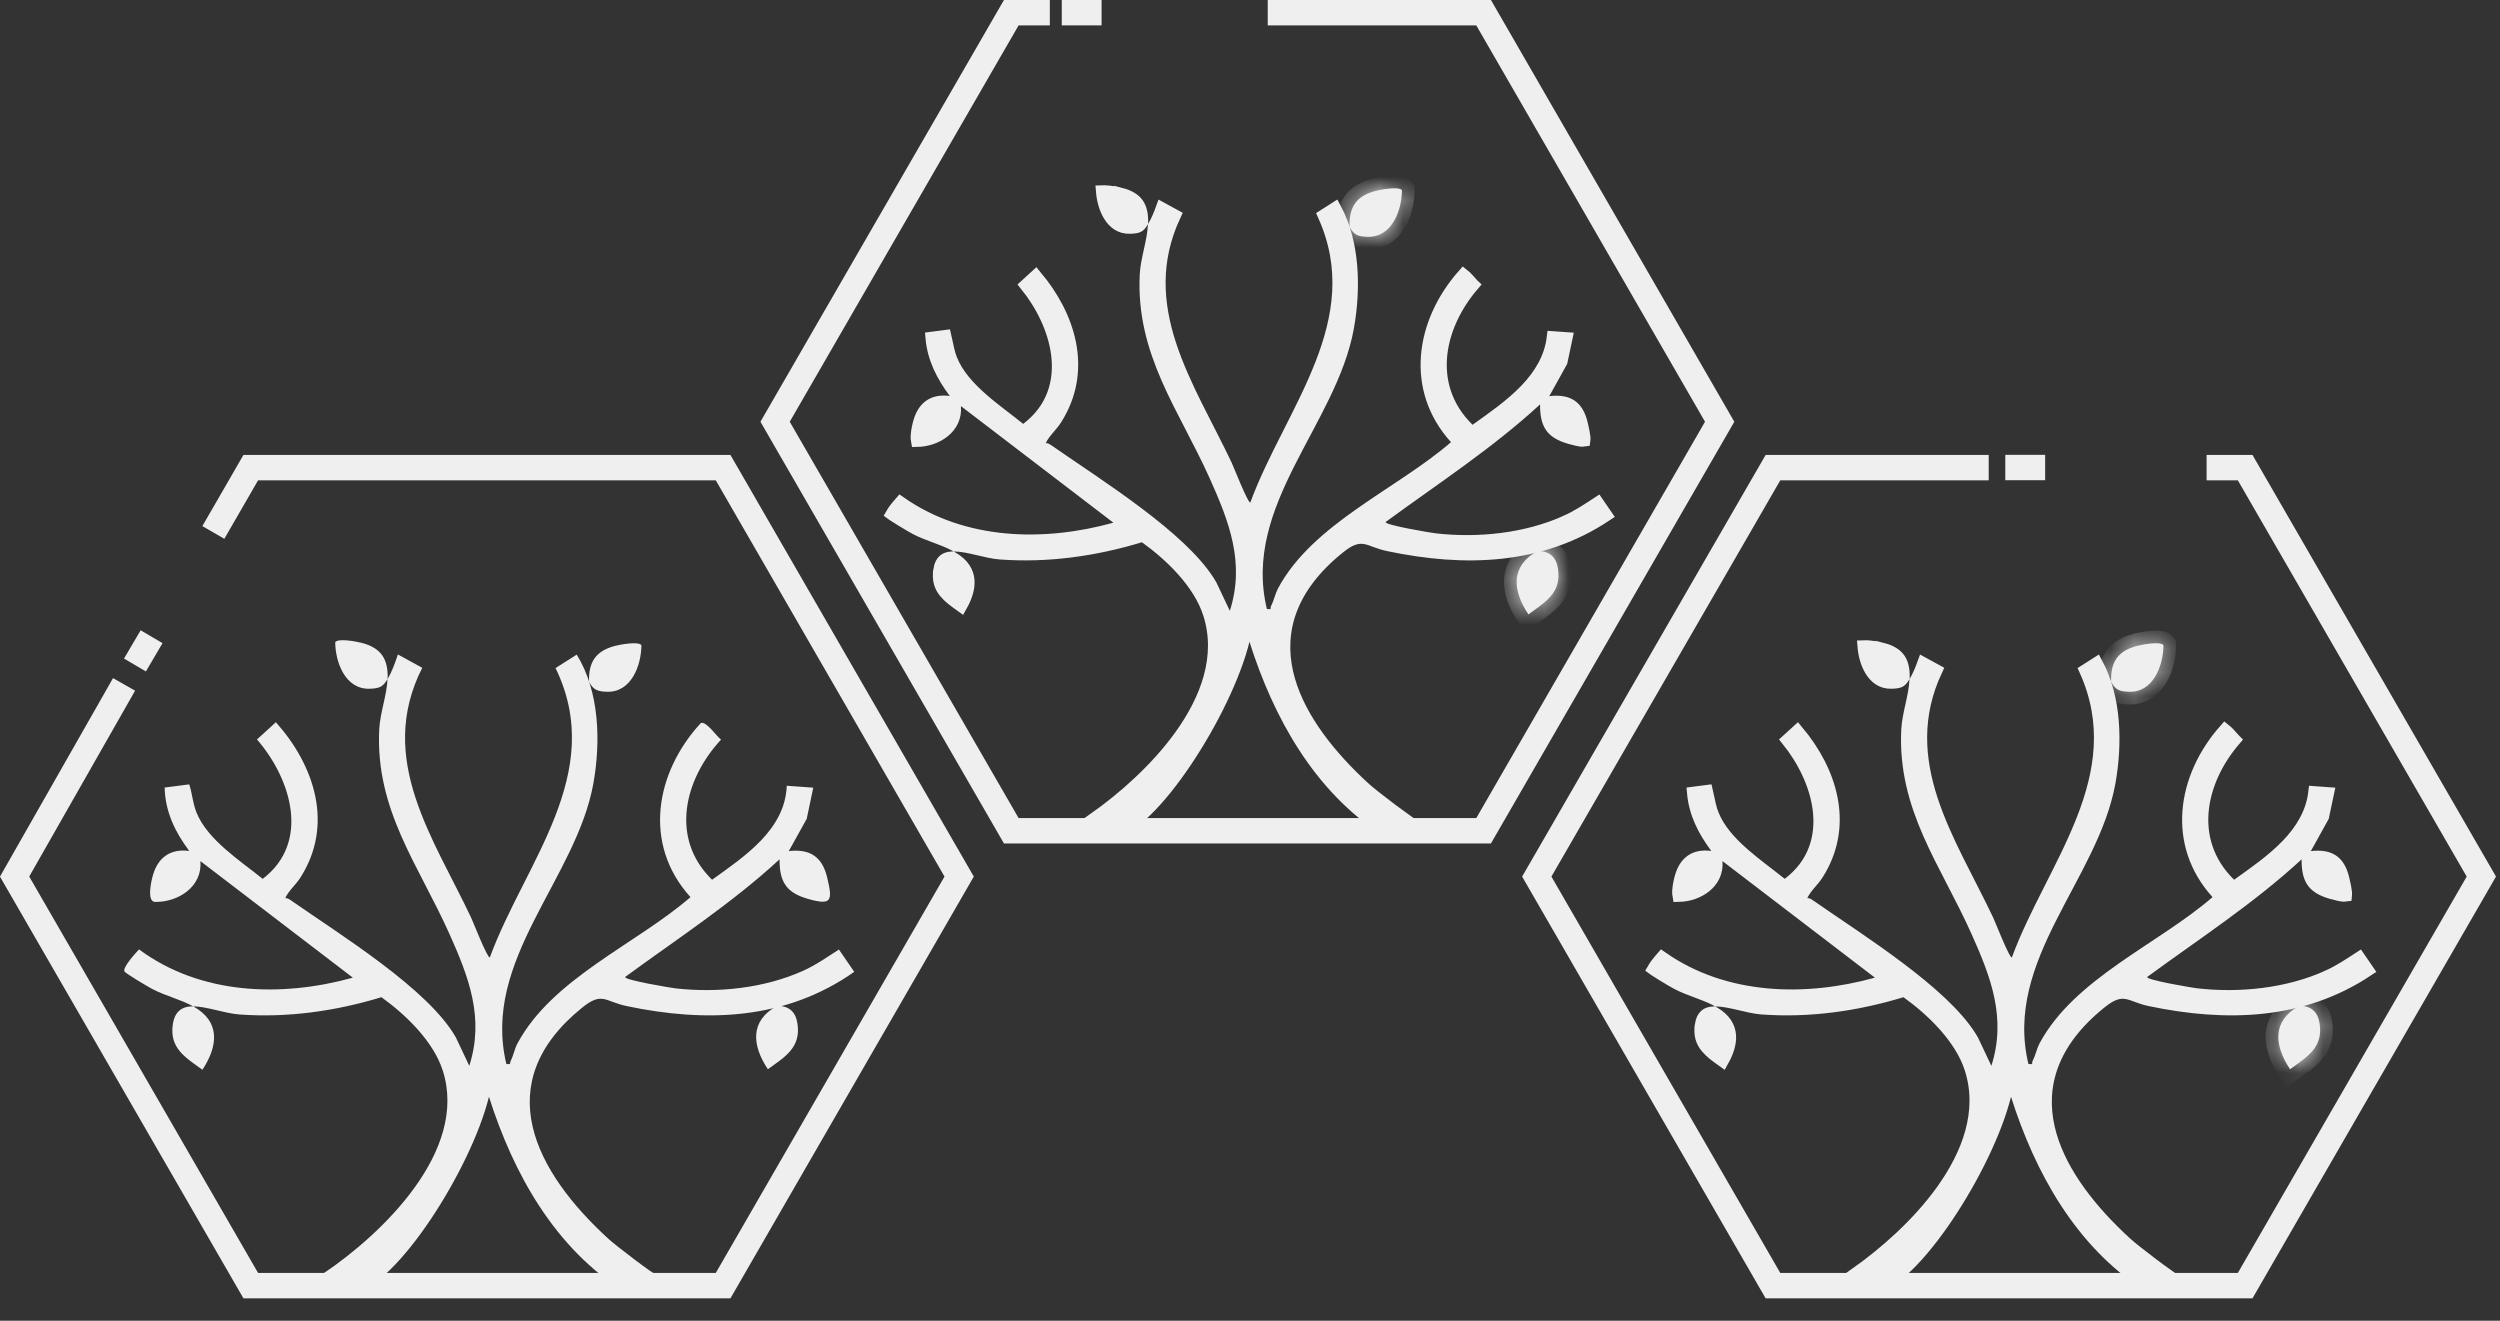 <svg width="106" height="56" viewBox="0 0 106 56" fill="none" xmlns="http://www.w3.org/2000/svg">
<rect x="0" y="0" width="106" height="56" fill="#333333" stroke="none"/>
<g clip-path="url(#clip0_1_793)">
<path d="M56.605 8.842C57.392 10.302 57.435 12.23 57.139 13.886C56.961 14.867 56.584 15.817 56.126 16.768C55.659 17.734 55.14 18.646 54.646 19.627C53.678 21.55 52.9 23.581 53.454 25.882L53.495 26.055L53.67 26.084C53.729 26.094 53.798 26.103 53.862 26.096C53.897 26.092 53.946 26.082 53.997 26.052C54.052 26.019 54.092 25.972 54.116 25.921C54.137 25.877 54.143 25.835 54.145 25.818C54.146 25.808 54.146 25.8 54.146 25.795C54.208 25.668 54.256 25.527 54.294 25.41C54.338 25.277 54.376 25.167 54.425 25.075C55.133 23.755 56.347 22.733 57.702 21.782C59.036 20.844 60.536 19.959 61.7 18.95L61.908 18.771L61.722 18.567C59.847 16.503 60.273 13.684 62.051 11.668C62.095 11.703 62.148 11.751 62.209 11.815C62.288 11.898 62.362 11.985 62.439 12.071C62.442 12.074 62.446 12.077 62.449 12.08C61.733 12.916 61.228 13.933 61.103 14.975C60.968 16.108 61.284 17.261 62.249 18.203L62.412 18.361L62.594 18.229C63.271 17.743 64.07 17.197 64.704 16.534C65.283 15.928 65.743 15.205 65.851 14.313L66.402 14.352L66.195 15.332L65.491 16.602L65.117 16.948C63.109 18.8 60.822 20.282 58.589 21.918L58.485 21.995L58.48 22.124C58.477 22.212 58.514 22.277 58.541 22.312C58.567 22.346 58.596 22.37 58.615 22.383C58.653 22.41 58.694 22.429 58.727 22.443C58.796 22.471 58.885 22.497 58.979 22.523C59.171 22.574 59.424 22.629 59.678 22.679C60.186 22.779 60.725 22.866 60.838 22.881H60.842C62.67 23.09 64.7 22.883 66.404 22.117L66.403 22.116C66.885 21.902 67.326 21.608 67.742 21.335L68.091 21.844C65.322 23.684 62.132 23.788 58.873 23.104C58.661 23.059 58.495 23.002 58.345 22.947C58.203 22.894 58.048 22.833 57.893 22.805C57.723 22.774 57.551 22.782 57.358 22.854C57.219 22.905 57.076 22.988 56.919 23.103L56.756 23.228C55.734 24.053 55.08 24.927 54.736 25.828C54.391 26.732 54.363 27.646 54.568 28.539C54.95 30.203 56.138 31.798 57.581 33.173L57.873 33.445C58.041 33.597 58.537 33.989 58.992 34.331C59.191 34.482 59.388 34.624 59.548 34.739L58.757 35.185C55.941 33.361 54.246 30.321 53.234 27.131L52.947 26.224L52.717 27.148C52.343 28.657 51.374 30.642 50.267 32.286C49.715 33.107 49.134 33.834 48.584 34.368C48.069 34.871 47.613 35.169 47.256 35.256L46.402 34.722C47.622 33.861 49.03 32.628 50.053 31.205C51.165 29.658 51.858 27.838 51.277 26.023C50.852 24.69 49.619 23.523 48.575 22.773L48.466 22.695L48.339 22.734C46.424 23.317 44.409 23.601 42.409 23.453H42.408C42.119 23.431 41.799 23.353 41.455 23.272C41.146 23.199 40.813 23.125 40.508 23.113C40.236 22.969 39.947 22.859 39.672 22.757C39.372 22.645 39.089 22.541 38.825 22.403L38.823 22.402C38.749 22.363 38.476 22.205 38.209 22.041C38.078 21.96 37.952 21.881 37.857 21.818C37.844 21.809 37.832 21.8 37.821 21.792C37.853 21.736 37.898 21.666 37.956 21.59C38.029 21.495 38.109 21.401 38.179 21.321C40.849 23.18 44.264 23.258 47.28 22.421L47.8 22.277L47.371 21.948L40.907 17.006L40.581 16.758L40.486 16.629C39.953 15.915 39.588 15.187 39.51 14.335L40.072 14.262C40.098 14.372 40.122 14.484 40.147 14.607C40.177 14.754 40.211 14.913 40.262 15.076L40.321 15.242C40.576 15.889 41.082 16.438 41.619 16.911C42.147 17.377 42.765 17.817 43.214 18.182L43.378 18.315L43.546 18.187C44.655 17.345 44.981 16.181 44.836 15.027C44.705 13.972 44.18 12.922 43.51 12.089L43.917 11.717C45.345 13.422 46 15.608 44.878 17.573L44.759 17.77C44.67 17.911 44.565 18.028 44.443 18.171C44.326 18.309 44.196 18.468 44.099 18.668L43.913 19.054H44.341C44.343 19.054 44.351 19.056 44.364 19.063C44.386 19.074 44.411 19.091 44.451 19.12L44.456 19.123C45.482 19.842 46.915 20.764 48.252 21.774C49.511 22.724 50.637 23.719 51.229 24.644L51.34 24.828L51.902 26.015L52.193 26.631L52.401 25.982C53.086 23.842 52.362 22.013 51.541 20.181C51.21 19.444 50.847 18.745 50.495 18.065C50.141 17.382 49.798 16.719 49.502 16.041C48.912 14.691 48.511 13.296 48.594 11.642C48.612 11.316 48.688 10.969 48.769 10.603C48.842 10.273 48.918 9.922 48.938 9.59C49.072 9.349 49.177 9.098 49.267 8.848L49.797 9.138C48.9 11.064 49.042 12.873 49.6 14.595C50.173 16.361 51.205 18.091 51.982 19.738L51.983 19.741C51.996 19.768 52.043 19.884 52.117 20.061C52.187 20.231 52.276 20.445 52.366 20.653C52.455 20.859 52.547 21.064 52.624 21.214C52.662 21.287 52.701 21.359 52.739 21.412C52.755 21.436 52.784 21.475 52.825 21.507C52.844 21.523 52.887 21.553 52.949 21.567C53.023 21.583 53.114 21.57 53.187 21.509L53.243 21.463L53.268 21.395C53.627 20.414 54.114 19.442 54.615 18.452C55.113 17.468 55.625 16.466 56.024 15.447C56.799 13.466 57.152 11.384 56.142 9.137L56.605 8.842ZM40.367 23.65C40.839 23.928 41.023 24.259 41.05 24.604C41.075 24.92 40.969 25.285 40.749 25.677C40.476 25.482 40.247 25.315 40.079 25.113C39.883 24.878 39.774 24.599 39.842 24.161L39.841 24.16C39.875 23.951 39.947 23.831 40.028 23.762C40.099 23.701 40.205 23.658 40.367 23.65ZM39.436 17.202C39.629 17.072 39.89 17.009 40.234 17.056L40.461 17.086L40.475 17.242C40.512 17.682 40.327 18.035 40.018 18.286C39.718 18.531 39.304 18.672 38.891 18.681C38.883 18.638 38.876 18.573 38.881 18.484C38.894 18.257 38.958 17.994 38.99 17.89L38.991 17.886C39.086 17.557 39.242 17.334 39.436 17.202ZM65.722 17.063C66.132 17.016 66.413 17.075 66.609 17.207C66.803 17.338 66.959 17.57 67.054 17.966C67.115 18.22 67.153 18.404 67.165 18.538C67.172 18.607 67.168 18.648 67.165 18.669C67.152 18.671 67.131 18.675 67.1 18.673C66.988 18.668 66.817 18.632 66.561 18.559H66.562C66.139 18.436 65.907 18.279 65.772 18.082C65.634 17.881 65.565 17.596 65.568 17.147V17.079L65.722 17.063ZM46.959 8.132C47.178 8.153 47.41 8.201 47.508 8.226V8.225C47.887 8.323 48.105 8.469 48.232 8.651C48.353 8.822 48.417 9.063 48.414 9.414C48.345 9.524 48.3 9.565 48.258 9.587C48.204 9.616 48.116 9.638 47.911 9.643H47.909C47.516 9.655 47.233 9.45 47.034 9.117C46.862 8.831 46.766 8.465 46.738 8.125C46.799 8.123 46.875 8.124 46.959 8.132Z" fill="#EFEFEF" stroke="#EFEFEF" stroke-width="0.538"/>
<mask id="path-2-inside-1_1_793" fill="white">
<path d="M65.761 22.964C65.197 23.254 65.734 23.066 65.197 23.362C65.686 23.362 65.976 23.598 66.057 24.104C66.218 25.136 65.525 25.523 64.804 26.051C64.132 25.04 64.029 24.002 65.197 23.362C64.621 23.367 64.954 23.254 64.331 23.302"/>
</mask>
<path d="M65.761 22.964C65.197 23.254 65.734 23.066 65.197 23.362C65.686 23.362 65.976 23.598 66.057 24.104C66.218 25.136 65.525 25.523 64.804 26.051C64.132 25.04 64.029 24.002 65.197 23.362C64.621 23.367 64.954 23.254 64.331 23.302" fill="#EFEFEF"/>
<path d="M66.057 24.104L66.588 24.021L66.588 24.019L66.057 24.104ZM64.804 26.051L64.356 26.348L64.668 26.817L65.121 26.485L64.804 26.051ZM65.761 22.964L65.515 22.485C65.375 22.557 65.266 22.618 65.189 22.675C65.151 22.704 65.083 22.758 65.027 22.843C64.955 22.953 64.94 23.055 64.935 23.092C64.934 23.102 64.941 23.014 64.991 22.924C65.032 22.849 65.08 22.809 65.087 22.803C65.097 22.794 65.072 22.816 64.937 22.89L65.197 23.362L65.456 23.833C65.59 23.759 65.699 23.693 65.777 23.628C65.819 23.593 65.884 23.532 65.934 23.441C65.961 23.392 65.979 23.342 65.99 23.296C65.999 23.258 66.003 23.221 66.002 23.229C65.999 23.253 65.986 23.343 65.925 23.436C65.88 23.503 65.833 23.537 65.831 23.538C65.829 23.54 65.865 23.515 66.007 23.442L65.761 22.964ZM65.197 23.362V23.899C65.356 23.899 65.413 23.937 65.432 23.953C65.45 23.968 65.499 24.02 65.526 24.189L66.057 24.104L66.588 24.019C66.534 23.682 66.398 23.363 66.128 23.133C65.859 22.904 65.526 22.824 65.197 22.824V23.362ZM66.057 24.104L65.526 24.187C65.582 24.546 65.495 24.746 65.348 24.922C65.16 25.148 64.889 25.322 64.487 25.616L64.804 26.051L65.121 26.485C65.439 26.252 65.876 25.969 66.174 25.611C66.514 25.204 66.694 24.694 66.588 24.021L66.057 24.104ZM64.804 26.051L65.252 25.753C64.946 25.293 64.824 24.903 64.847 24.609C64.866 24.358 64.999 24.084 65.455 23.833L65.197 23.362L64.938 22.89C64.228 23.28 63.827 23.845 63.774 24.525C63.725 25.163 63.989 25.797 64.356 26.348L64.804 26.051ZM65.197 23.362L65.192 22.824C65.061 22.825 65.007 22.819 64.987 22.816C64.979 22.815 64.99 22.818 64.947 22.804C64.778 22.75 64.62 22.741 64.289 22.766L64.331 23.302L64.372 23.839C64.52 23.827 64.588 23.827 64.618 23.829C64.63 23.83 64.63 23.83 64.623 23.829C64.615 23.827 64.61 23.826 64.616 23.828C64.64 23.835 64.715 23.863 64.825 23.879C64.925 23.895 65.044 23.901 65.201 23.899L65.197 23.362Z" fill="#EFEFEF" mask="url(#path-2-inside-1_1_793)"/>
<mask id="path-4-inside-2_1_793" fill="white">
<path d="M56.662 8.992C56.662 8.992 57.033 9.304 57.221 9.632C57.194 8.782 57.501 8.309 58.329 8.094C58.544 8.04 59.313 7.889 59.442 8.067C59.437 8.917 59.017 10.073 57.985 10.041C57.56 10.03 57.409 9.949 57.226 9.632"/>
</mask>
<path d="M56.662 8.992C56.662 8.992 57.033 9.304 57.221 9.632C57.194 8.782 57.501 8.309 58.329 8.094C58.544 8.04 59.313 7.889 59.442 8.067C59.437 8.917 59.017 10.073 57.985 10.041C57.56 10.03 57.409 9.949 57.226 9.632" fill="#EFEFEF"/>
<path d="M57.221 9.632L56.755 9.9L57.758 9.615L57.221 9.632ZM58.329 8.094L58.198 7.572L58.194 7.573L58.329 8.094ZM59.442 8.067L59.98 8.07L59.981 7.894L59.877 7.751L59.442 8.067ZM57.985 10.041L58.001 9.503L57.998 9.503L57.985 10.041ZM56.662 8.992C56.316 9.404 56.316 9.404 56.316 9.403C56.316 9.403 56.315 9.403 56.315 9.403C56.315 9.403 56.315 9.403 56.315 9.403C56.315 9.403 56.315 9.403 56.315 9.403C56.315 9.403 56.315 9.403 56.315 9.403C56.315 9.403 56.315 9.403 56.316 9.404C56.318 9.405 56.321 9.408 56.325 9.411C56.332 9.418 56.345 9.429 56.36 9.443C56.392 9.472 56.437 9.514 56.486 9.565C56.591 9.672 56.694 9.794 56.755 9.9L57.221 9.632L57.687 9.364C57.56 9.142 57.383 8.944 57.255 8.813C57.188 8.745 57.129 8.688 57.085 8.648C57.063 8.628 57.045 8.612 57.031 8.601C57.025 8.595 57.02 8.59 57.016 8.587C57.014 8.585 57.012 8.584 57.011 8.583C57.01 8.582 57.009 8.582 57.009 8.581C57.009 8.581 57.008 8.581 57.008 8.581C57.008 8.581 57.008 8.581 57.008 8.58C57.008 8.58 57.008 8.58 57.008 8.58C57.008 8.58 57.008 8.58 56.662 8.992ZM57.221 9.632L57.758 9.615C57.747 9.25 57.811 9.053 57.894 8.934C57.973 8.822 58.125 8.702 58.464 8.614L58.329 8.094L58.194 7.573C57.704 7.7 57.289 7.925 57.014 8.316C56.744 8.7 56.668 9.164 56.683 9.649L57.221 9.632ZM58.329 8.094L58.459 8.616C58.548 8.593 58.766 8.548 58.968 8.529C59.071 8.519 59.145 8.519 59.187 8.523C59.208 8.526 59.2 8.527 59.176 8.518C59.156 8.51 59.075 8.477 59.007 8.383L59.442 8.067L59.877 7.751C59.776 7.612 59.644 7.545 59.556 7.512C59.464 7.477 59.374 7.462 59.301 7.454C59.155 7.438 58.999 7.446 58.867 7.458C58.598 7.484 58.325 7.54 58.198 7.572L58.329 8.094ZM59.442 8.067L58.904 8.064C58.902 8.416 58.811 8.818 58.637 9.108C58.473 9.381 58.271 9.512 58.001 9.503L57.985 10.041L57.968 10.578C58.73 10.602 59.255 10.17 59.56 9.661C59.855 9.169 59.977 8.567 59.98 8.07L59.442 8.067ZM57.985 10.041L57.998 9.503C57.803 9.498 57.766 9.476 57.77 9.478C57.786 9.487 57.765 9.489 57.692 9.363L57.226 9.632L56.76 9.9C56.871 10.092 57.016 10.293 57.26 10.425C57.49 10.549 57.742 10.572 57.971 10.578L57.985 10.041Z" fill="#EFEFEF" mask="url(#path-4-inside-2_1_793)"/>
<path d="M53.752 0.538H62.905L72.914 17.882L62.905 35.225H42.878L32.864 17.882L42.878 0.538H44.513" stroke="#EFEFEF" stroke-width="1.076" stroke-miterlimit="10"/>
<path d="M45.019 0.538H46.707" stroke="#EFEFEF" stroke-width="1.076" stroke-miterlimit="10"/>
<path d="M88.894 28.133C89.681 29.592 89.724 31.52 89.428 33.177C89.25 34.157 88.873 35.108 88.415 36.059C87.948 37.025 87.429 37.936 86.935 38.918C85.967 40.841 85.189 42.872 85.743 45.173L85.784 45.346L85.96 45.375C86.019 45.385 86.087 45.394 86.151 45.387C86.186 45.383 86.235 45.373 86.286 45.343C86.341 45.31 86.381 45.263 86.405 45.212C86.426 45.167 86.432 45.126 86.434 45.108C86.435 45.099 86.435 45.091 86.435 45.086C86.497 44.959 86.545 44.818 86.584 44.701C86.627 44.568 86.665 44.458 86.714 44.366C87.422 43.045 88.636 42.024 89.991 41.072C91.325 40.135 92.825 39.25 93.989 38.241L94.197 38.062L94.011 37.857C92.136 35.794 92.561 32.975 94.34 30.959C94.384 30.994 94.437 31.042 94.498 31.105C94.577 31.189 94.651 31.275 94.728 31.361C94.731 31.365 94.735 31.368 94.738 31.371C94.022 32.206 93.517 33.224 93.392 34.266C93.257 35.399 93.573 36.552 94.539 37.494L94.701 37.651L94.883 37.52C95.56 37.034 96.359 36.488 96.993 35.825C97.572 35.219 98.032 34.496 98.14 33.603L98.691 33.643L98.484 34.623L97.78 35.893L97.406 36.238C95.399 38.091 93.111 39.573 90.878 41.209L90.774 41.286L90.769 41.415C90.766 41.503 90.803 41.568 90.83 41.602C90.856 41.637 90.885 41.661 90.904 41.674C90.942 41.7 90.984 41.72 91.016 41.733C91.085 41.762 91.174 41.788 91.268 41.813C91.46 41.865 91.713 41.92 91.967 41.97C92.475 42.07 93.014 42.157 93.127 42.172H93.131C94.96 42.38 96.989 42.174 98.693 41.408L98.692 41.407C99.174 41.192 99.615 40.898 100.031 40.626L100.38 41.135C97.612 42.974 94.421 43.078 91.163 42.395C90.951 42.35 90.784 42.292 90.634 42.237C90.492 42.185 90.337 42.123 90.182 42.096C90.013 42.065 89.84 42.072 89.647 42.145C89.509 42.196 89.365 42.279 89.207 42.394L89.045 42.519C88.023 43.344 87.37 44.218 87.025 45.119C86.68 46.022 86.652 46.936 86.857 47.83C87.239 49.494 88.427 51.088 89.871 52.464L90.163 52.735C90.33 52.888 90.826 53.279 91.281 53.622C91.48 53.773 91.677 53.915 91.837 54.029L91.046 54.476C88.23 52.652 86.535 49.612 85.523 46.422L85.236 45.515L85.006 46.438C84.632 47.947 83.663 49.932 82.556 51.577C82.004 52.398 81.423 53.124 80.874 53.659C80.358 54.161 79.902 54.459 79.545 54.547L78.691 54.013C79.911 53.151 81.32 51.919 82.342 50.496C83.454 48.949 84.147 47.129 83.566 45.313C83.141 43.981 81.908 42.814 80.864 42.063L80.755 41.985L80.628 42.024C78.713 42.608 76.698 42.892 74.698 42.744H74.697C74.408 42.722 74.088 42.644 73.744 42.562C73.435 42.49 73.102 42.416 72.797 42.403C72.525 42.26 72.236 42.15 71.961 42.048C71.661 41.936 71.378 41.832 71.114 41.693L71.112 41.692C71.038 41.654 70.765 41.495 70.499 41.332C70.367 41.251 70.241 41.172 70.146 41.108C70.133 41.1 70.121 41.091 70.11 41.083C70.142 41.027 70.188 40.957 70.246 40.881C70.318 40.786 70.398 40.691 70.468 40.611C73.138 42.471 76.553 42.548 79.569 41.712L80.089 41.567L79.66 41.239L73.196 36.297L72.871 36.049L72.775 35.92C72.242 35.206 71.877 34.478 71.799 33.626L72.361 33.553C72.387 33.662 72.411 33.775 72.436 33.898C72.466 34.045 72.499 34.203 72.551 34.367L72.61 34.533C72.865 35.18 73.371 35.729 73.908 36.202C74.436 36.667 75.055 37.108 75.503 37.473L75.668 37.605L75.835 37.477C76.944 36.635 77.27 35.472 77.126 34.317C76.994 33.263 76.469 32.213 75.799 31.38L76.207 31.008C77.635 32.713 78.289 34.898 77.168 36.863L77.048 37.06C76.959 37.202 76.854 37.319 76.732 37.462C76.615 37.599 76.485 37.759 76.388 37.959L76.202 38.345H76.63C76.632 38.345 76.64 38.347 76.653 38.353C76.675 38.364 76.7 38.382 76.74 38.411L76.745 38.414C77.772 39.133 79.204 40.055 80.541 41.065C81.8 42.014 82.926 43.009 83.518 43.935L83.629 44.119L84.191 45.306L84.482 45.922L84.69 45.273C85.375 43.133 84.652 41.304 83.83 39.472C83.499 38.735 83.136 38.036 82.784 37.355C82.43 36.673 82.088 36.01 81.791 35.332C81.201 33.981 80.8 32.587 80.883 30.933C80.901 30.607 80.977 30.26 81.058 29.894C81.131 29.564 81.207 29.213 81.227 28.881C81.361 28.64 81.466 28.389 81.556 28.139L82.086 28.429C81.189 30.355 81.331 32.163 81.889 33.886C82.462 35.652 83.495 37.382 84.271 39.029L84.272 39.031C84.285 39.058 84.332 39.174 84.406 39.352C84.476 39.522 84.565 39.736 84.655 39.943C84.744 40.149 84.836 40.354 84.914 40.505C84.951 40.578 84.99 40.65 85.028 40.703C85.044 40.727 85.073 40.766 85.114 40.798C85.133 40.814 85.176 40.844 85.238 40.857C85.312 40.874 85.403 40.86 85.476 40.8L85.532 40.754L85.557 40.685C85.917 39.705 86.403 38.732 86.904 37.743C87.402 36.759 87.914 35.757 88.313 34.738C89.088 32.757 89.441 30.675 88.431 28.428L88.894 28.133ZM72.656 42.94C73.128 43.218 73.312 43.55 73.339 43.895C73.364 44.211 73.258 44.576 73.039 44.968C72.765 44.773 72.536 44.606 72.368 44.403C72.173 44.169 72.063 43.89 72.131 43.452L72.13 43.451C72.164 43.242 72.236 43.122 72.317 43.053C72.388 42.992 72.494 42.949 72.656 42.94ZM71.725 36.493C71.918 36.362 72.179 36.3 72.523 36.347L72.751 36.377L72.764 36.533C72.801 36.973 72.616 37.326 72.307 37.577C72.007 37.822 71.593 37.963 71.18 37.972C71.172 37.929 71.165 37.864 71.17 37.774C71.183 37.547 71.247 37.285 71.279 37.181L71.28 37.177C71.374 36.848 71.531 36.625 71.725 36.493ZM98.011 36.353C98.421 36.307 98.702 36.366 98.898 36.498C99.092 36.629 99.248 36.861 99.343 37.257C99.404 37.51 99.442 37.695 99.455 37.829C99.461 37.898 99.457 37.938 99.455 37.96C99.441 37.962 99.42 37.965 99.389 37.964C99.277 37.958 99.106 37.923 98.85 37.85H98.851C98.428 37.727 98.196 37.569 98.061 37.373C97.923 37.172 97.854 36.886 97.857 36.438V36.37L98.011 36.353ZM79.249 27.423C79.467 27.444 79.699 27.492 79.797 27.517V27.516C80.176 27.614 80.394 27.76 80.521 27.941C80.642 28.113 80.707 28.354 80.703 28.705C80.634 28.815 80.589 28.856 80.547 28.878C80.493 28.907 80.405 28.928 80.2 28.934H80.198C79.805 28.946 79.522 28.74 79.323 28.408C79.151 28.122 79.055 27.756 79.027 27.416C79.088 27.414 79.164 27.415 79.249 27.423Z" fill="#EFEFEF" stroke="#EFEFEF" stroke-width="0.538"/>
<mask id="path-9-inside-3_1_793" fill="white">
<path d="M98.056 42.249C97.491 42.539 98.029 42.351 97.491 42.647C97.98 42.647 98.271 42.884 98.351 43.389C98.513 44.422 97.819 44.809 97.098 45.336C96.426 44.325 96.324 43.287 97.491 42.647C96.915 42.652 97.249 42.539 96.625 42.588"/>
</mask>
<path d="M98.056 42.249C97.491 42.539 98.029 42.351 97.491 42.647C97.98 42.647 98.271 42.884 98.351 43.389C98.513 44.422 97.819 44.809 97.098 45.336C96.426 44.325 96.324 43.287 97.491 42.647C96.915 42.652 97.249 42.539 96.625 42.588" fill="#EFEFEF"/>
<path d="M98.351 43.389L98.883 43.306L98.882 43.304L98.351 43.389ZM97.098 45.336L96.65 45.634L96.962 46.102L97.416 45.77L97.098 45.336ZM98.056 42.249L97.81 41.771C97.67 41.843 97.561 41.903 97.484 41.961C97.445 41.989 97.378 42.044 97.322 42.128C97.249 42.238 97.234 42.34 97.23 42.378C97.229 42.387 97.236 42.3 97.286 42.209C97.326 42.135 97.374 42.095 97.382 42.089C97.392 42.08 97.366 42.102 97.232 42.176L97.491 42.647L97.75 43.118C97.885 43.044 97.993 42.979 98.072 42.913C98.113 42.879 98.178 42.818 98.228 42.726C98.256 42.677 98.273 42.628 98.284 42.581C98.294 42.543 98.298 42.506 98.297 42.514C98.293 42.538 98.281 42.628 98.219 42.721C98.174 42.789 98.127 42.823 98.126 42.824C98.123 42.825 98.159 42.8 98.302 42.727L98.056 42.249ZM97.491 42.647V43.185C97.651 43.185 97.708 43.223 97.726 43.238C97.744 43.254 97.793 43.306 97.82 43.474L98.351 43.389L98.882 43.304C98.829 42.967 98.693 42.648 98.423 42.419C98.153 42.19 97.82 42.109 97.491 42.109V42.647ZM98.351 43.389L97.82 43.472C97.876 43.831 97.79 44.032 97.643 44.208C97.454 44.433 97.183 44.607 96.781 44.902L97.098 45.336L97.416 45.77C97.734 45.538 98.17 45.254 98.469 44.897C98.808 44.489 98.988 43.979 98.883 43.306L98.351 43.389ZM97.098 45.336L97.546 45.038C97.241 44.579 97.118 44.188 97.141 43.894C97.161 43.643 97.293 43.369 97.749 43.118L97.491 42.647L97.232 42.175C96.522 42.565 96.122 43.13 96.069 43.81C96.019 44.448 96.284 45.082 96.65 45.634L97.098 45.336ZM97.491 42.647L97.486 42.109C97.356 42.11 97.301 42.105 97.282 42.102C97.273 42.1 97.284 42.103 97.242 42.09C97.072 42.035 96.914 42.026 96.584 42.052L96.625 42.588L96.667 43.124C96.815 43.112 96.883 43.113 96.912 43.114C96.924 43.115 96.924 43.116 96.917 43.114C96.909 43.113 96.904 43.111 96.911 43.113C96.935 43.121 97.009 43.148 97.119 43.165C97.219 43.18 97.338 43.186 97.496 43.185L97.491 42.647Z" fill="#EFEFEF" mask="url(#path-9-inside-3_1_793)"/>
<mask id="path-11-inside-4_1_793" fill="white">
<path d="M88.951 28.282C88.951 28.282 89.322 28.594 89.51 28.922C89.483 28.073 89.79 27.599 90.618 27.384C90.833 27.331 91.602 27.18 91.731 27.357C91.726 28.207 91.306 29.363 90.274 29.331C89.849 29.32 89.698 29.24 89.515 28.922"/>
</mask>
<path d="M88.951 28.282C88.951 28.282 89.322 28.594 89.51 28.922C89.483 28.073 89.79 27.599 90.618 27.384C90.833 27.331 91.602 27.18 91.731 27.357C91.726 28.207 91.306 29.363 90.274 29.331C89.849 29.32 89.698 29.24 89.515 28.922" fill="#EFEFEF"/>
<path d="M89.51 28.922L89.043 29.19L90.047 28.905L89.51 28.922ZM90.618 27.384L90.487 26.863L90.483 26.864L90.618 27.384ZM91.731 27.357L92.269 27.361L92.27 27.184L92.166 27.041L91.731 27.357ZM90.274 29.331L90.29 28.794L90.287 28.794L90.274 29.331ZM88.951 28.282C88.605 28.694 88.605 28.694 88.605 28.694C88.605 28.694 88.605 28.694 88.604 28.694C88.604 28.694 88.604 28.694 88.604 28.694C88.604 28.694 88.604 28.694 88.604 28.694C88.604 28.694 88.604 28.694 88.604 28.694C88.604 28.694 88.605 28.694 88.605 28.695C88.607 28.696 88.61 28.698 88.614 28.702C88.621 28.709 88.634 28.72 88.65 28.734C88.681 28.763 88.726 28.805 88.775 28.855C88.88 28.962 88.983 29.084 89.043 29.19L89.51 28.922L89.977 28.655C89.849 28.432 89.672 28.234 89.544 28.104C89.478 28.035 89.418 27.979 89.374 27.939C89.352 27.919 89.334 27.903 89.32 27.891C89.314 27.885 89.308 27.881 89.305 27.877C89.302 27.876 89.301 27.874 89.3 27.873C89.299 27.873 89.298 27.872 89.298 27.872C89.298 27.872 89.297 27.871 89.297 27.871C89.297 27.871 89.297 27.871 89.297 27.871C89.297 27.871 89.297 27.871 89.297 27.871C89.297 27.871 89.297 27.871 88.951 28.282ZM89.51 28.922L90.047 28.905C90.036 28.541 90.1 28.343 90.183 28.225C90.262 28.112 90.414 27.993 90.753 27.905L90.618 27.384L90.483 26.864C89.993 26.991 89.578 27.216 89.303 27.606C89.033 27.99 88.957 28.454 88.972 28.939L89.51 28.922ZM90.618 27.384L90.748 27.906C90.837 27.884 91.055 27.839 91.257 27.82C91.36 27.81 91.434 27.809 91.476 27.814C91.497 27.816 91.489 27.818 91.465 27.809C91.445 27.801 91.365 27.768 91.296 27.674L91.731 27.357L92.166 27.041C92.065 26.903 91.933 26.835 91.845 26.802C91.753 26.768 91.663 26.752 91.59 26.744C91.444 26.729 91.288 26.736 91.156 26.749C90.888 26.774 90.614 26.831 90.487 26.863L90.618 27.384ZM91.731 27.357L91.193 27.354C91.191 27.707 91.1 28.108 90.926 28.398C90.762 28.672 90.56 28.802 90.29 28.794L90.274 29.331L90.257 29.869C91.019 29.892 91.544 29.461 91.849 28.952C92.144 28.459 92.266 27.858 92.269 27.361L91.731 27.357ZM90.274 29.331L90.287 28.794C90.092 28.789 90.055 28.766 90.059 28.768C90.075 28.777 90.054 28.78 89.981 28.654L89.515 28.922L89.049 29.191C89.16 29.382 89.305 29.584 89.549 29.715C89.779 29.839 90.031 29.863 90.26 29.869L90.274 29.331Z" fill="#EFEFEF" mask="url(#path-11-inside-4_1_793)"/>
<path d="M84.321 19.828H75.173L65.159 37.167L75.173 54.511H95.195L105.209 37.167L95.195 19.828H93.56" stroke="#EFEFEF" stroke-width="1.076" stroke-miterlimit="10"/>
<path d="M85.025 19.823H86.714" stroke="#EFEFEF" stroke-width="1.076" stroke-miterlimit="10"/>
<path d="M13.681 54.016C16.225 52.311 19.861 48.789 18.774 45.395C18.376 44.148 17.204 43.023 16.172 42.281C14.23 42.873 12.181 43.163 10.143 43.013C9.514 42.964 8.766 42.674 8.191 42.669C9.352 43.309 9.25 44.346 8.583 45.358C7.863 44.836 7.169 44.443 7.33 43.411C7.411 42.905 7.701 42.663 8.191 42.669C7.653 42.373 7.018 42.228 6.454 41.932C6.287 41.846 5.33 41.276 5.281 41.195C5.174 41.034 5.76 40.399 5.894 40.254C8.503 42.184 11.918 42.297 14.961 41.453L8.497 36.511C8.589 37.592 7.561 38.253 6.583 38.242C6.206 38.242 6.416 37.334 6.486 37.102C6.701 36.355 7.233 35.973 8.024 36.081C7.422 35.274 7.007 34.424 6.981 33.392L8.024 33.257C8.153 33.65 8.169 34.037 8.325 34.435C8.788 35.607 10.191 36.495 11.138 37.264C13.176 35.715 12.342 33.015 10.896 31.353L11.697 30.622C13.337 32.456 14.165 34.967 12.74 37.205C12.536 37.527 12.256 37.742 12.095 38.076C12.197 38.076 12.283 38.135 12.364 38.194C14.391 39.614 18.161 41.926 19.328 43.986L19.898 45.191C20.549 43.158 19.872 41.416 19.049 39.582C17.742 36.667 15.908 34.338 16.08 30.918C16.118 30.213 16.408 29.444 16.43 28.794C16.241 29.116 16.096 29.192 15.671 29.202C14.639 29.235 14.219 28.078 14.214 27.229C14.343 27.051 15.112 27.202 15.327 27.255C16.161 27.471 16.467 27.944 16.435 28.794C16.623 28.465 16.752 28.11 16.871 27.75L17.903 28.315C15.94 32.182 18.392 35.548 19.979 38.915C20.049 39.06 20.678 40.668 20.77 40.593C22.232 36.602 25.733 32.8 23.555 28.326L24.453 27.756C25.422 29.32 25.475 31.45 25.158 33.225C24.421 37.285 20.409 40.706 21.469 45.11C21.695 45.148 21.603 45.078 21.652 44.986C21.765 44.766 21.818 44.47 21.942 44.239C23.421 41.48 26.976 40.033 29.277 38.038C27.245 35.801 27.782 32.752 29.713 30.66C29.934 30.547 30.391 31.235 30.573 31.359C29.019 33.031 28.39 35.543 30.192 37.301C31.563 36.317 33.289 35.182 33.359 33.316L34.483 33.397L34.204 34.72L33.445 36.086C34.338 35.984 34.86 36.323 35.069 37.194C35.312 38.205 35.274 38.404 34.241 38.108C33.332 37.845 33.047 37.377 33.053 36.435C31.031 38.302 28.718 39.802 26.503 41.426C26.497 41.561 28.417 41.878 28.627 41.905C30.418 42.109 32.397 41.905 34.048 41.163C34.591 40.921 35.075 40.577 35.57 40.259L36.22 41.206C33.316 43.249 29.955 43.368 26.572 42.658C25.647 42.464 25.534 42.034 24.679 42.728C20.705 45.938 22.689 49.692 25.809 52.537C26.121 52.822 27.756 54.07 27.825 54.043L26.503 54.79C23.529 52.93 21.77 49.773 20.732 46.503C19.963 49.601 16.79 54.559 14.961 54.833L13.687 54.038L13.681 54.016Z" fill="#EFEFEF"/>
<path d="M33.515 42.249C32.95 42.539 33.488 42.351 32.95 42.647C33.44 42.647 33.73 42.884 33.811 43.389C33.972 44.422 33.279 44.809 32.558 45.336C31.886 44.325 31.783 43.287 32.95 42.647C32.375 42.652 32.708 42.539 32.085 42.588" fill="#EFEFEF"/>
<path d="M24.416 28.282C24.416 28.282 24.787 28.594 24.975 28.922C24.948 28.073 25.255 27.599 26.083 27.384C26.298 27.331 27.067 27.18 27.196 27.357C27.191 28.207 26.771 29.363 25.738 29.331C25.314 29.32 25.163 29.24 24.98 28.922" fill="#EFEFEF"/>
<path d="M9.046 22.576L10.632 19.828H30.66L40.668 37.167L30.66 54.511H10.632L0.619 37.167L5.26 29.019" stroke="#EFEFEF" stroke-width="1.076" stroke-miterlimit="10"/>
<path d="M5.722 28.196L6.427 26.997" stroke="#EFEFEF" stroke-width="1.076" stroke-miterlimit="10"/>
</g>
<defs>
<clipPath id="clip0_1_793">
<rect width="105.827" height="55.048" fill="white"/>
</clipPath>
</defs>
</svg>
